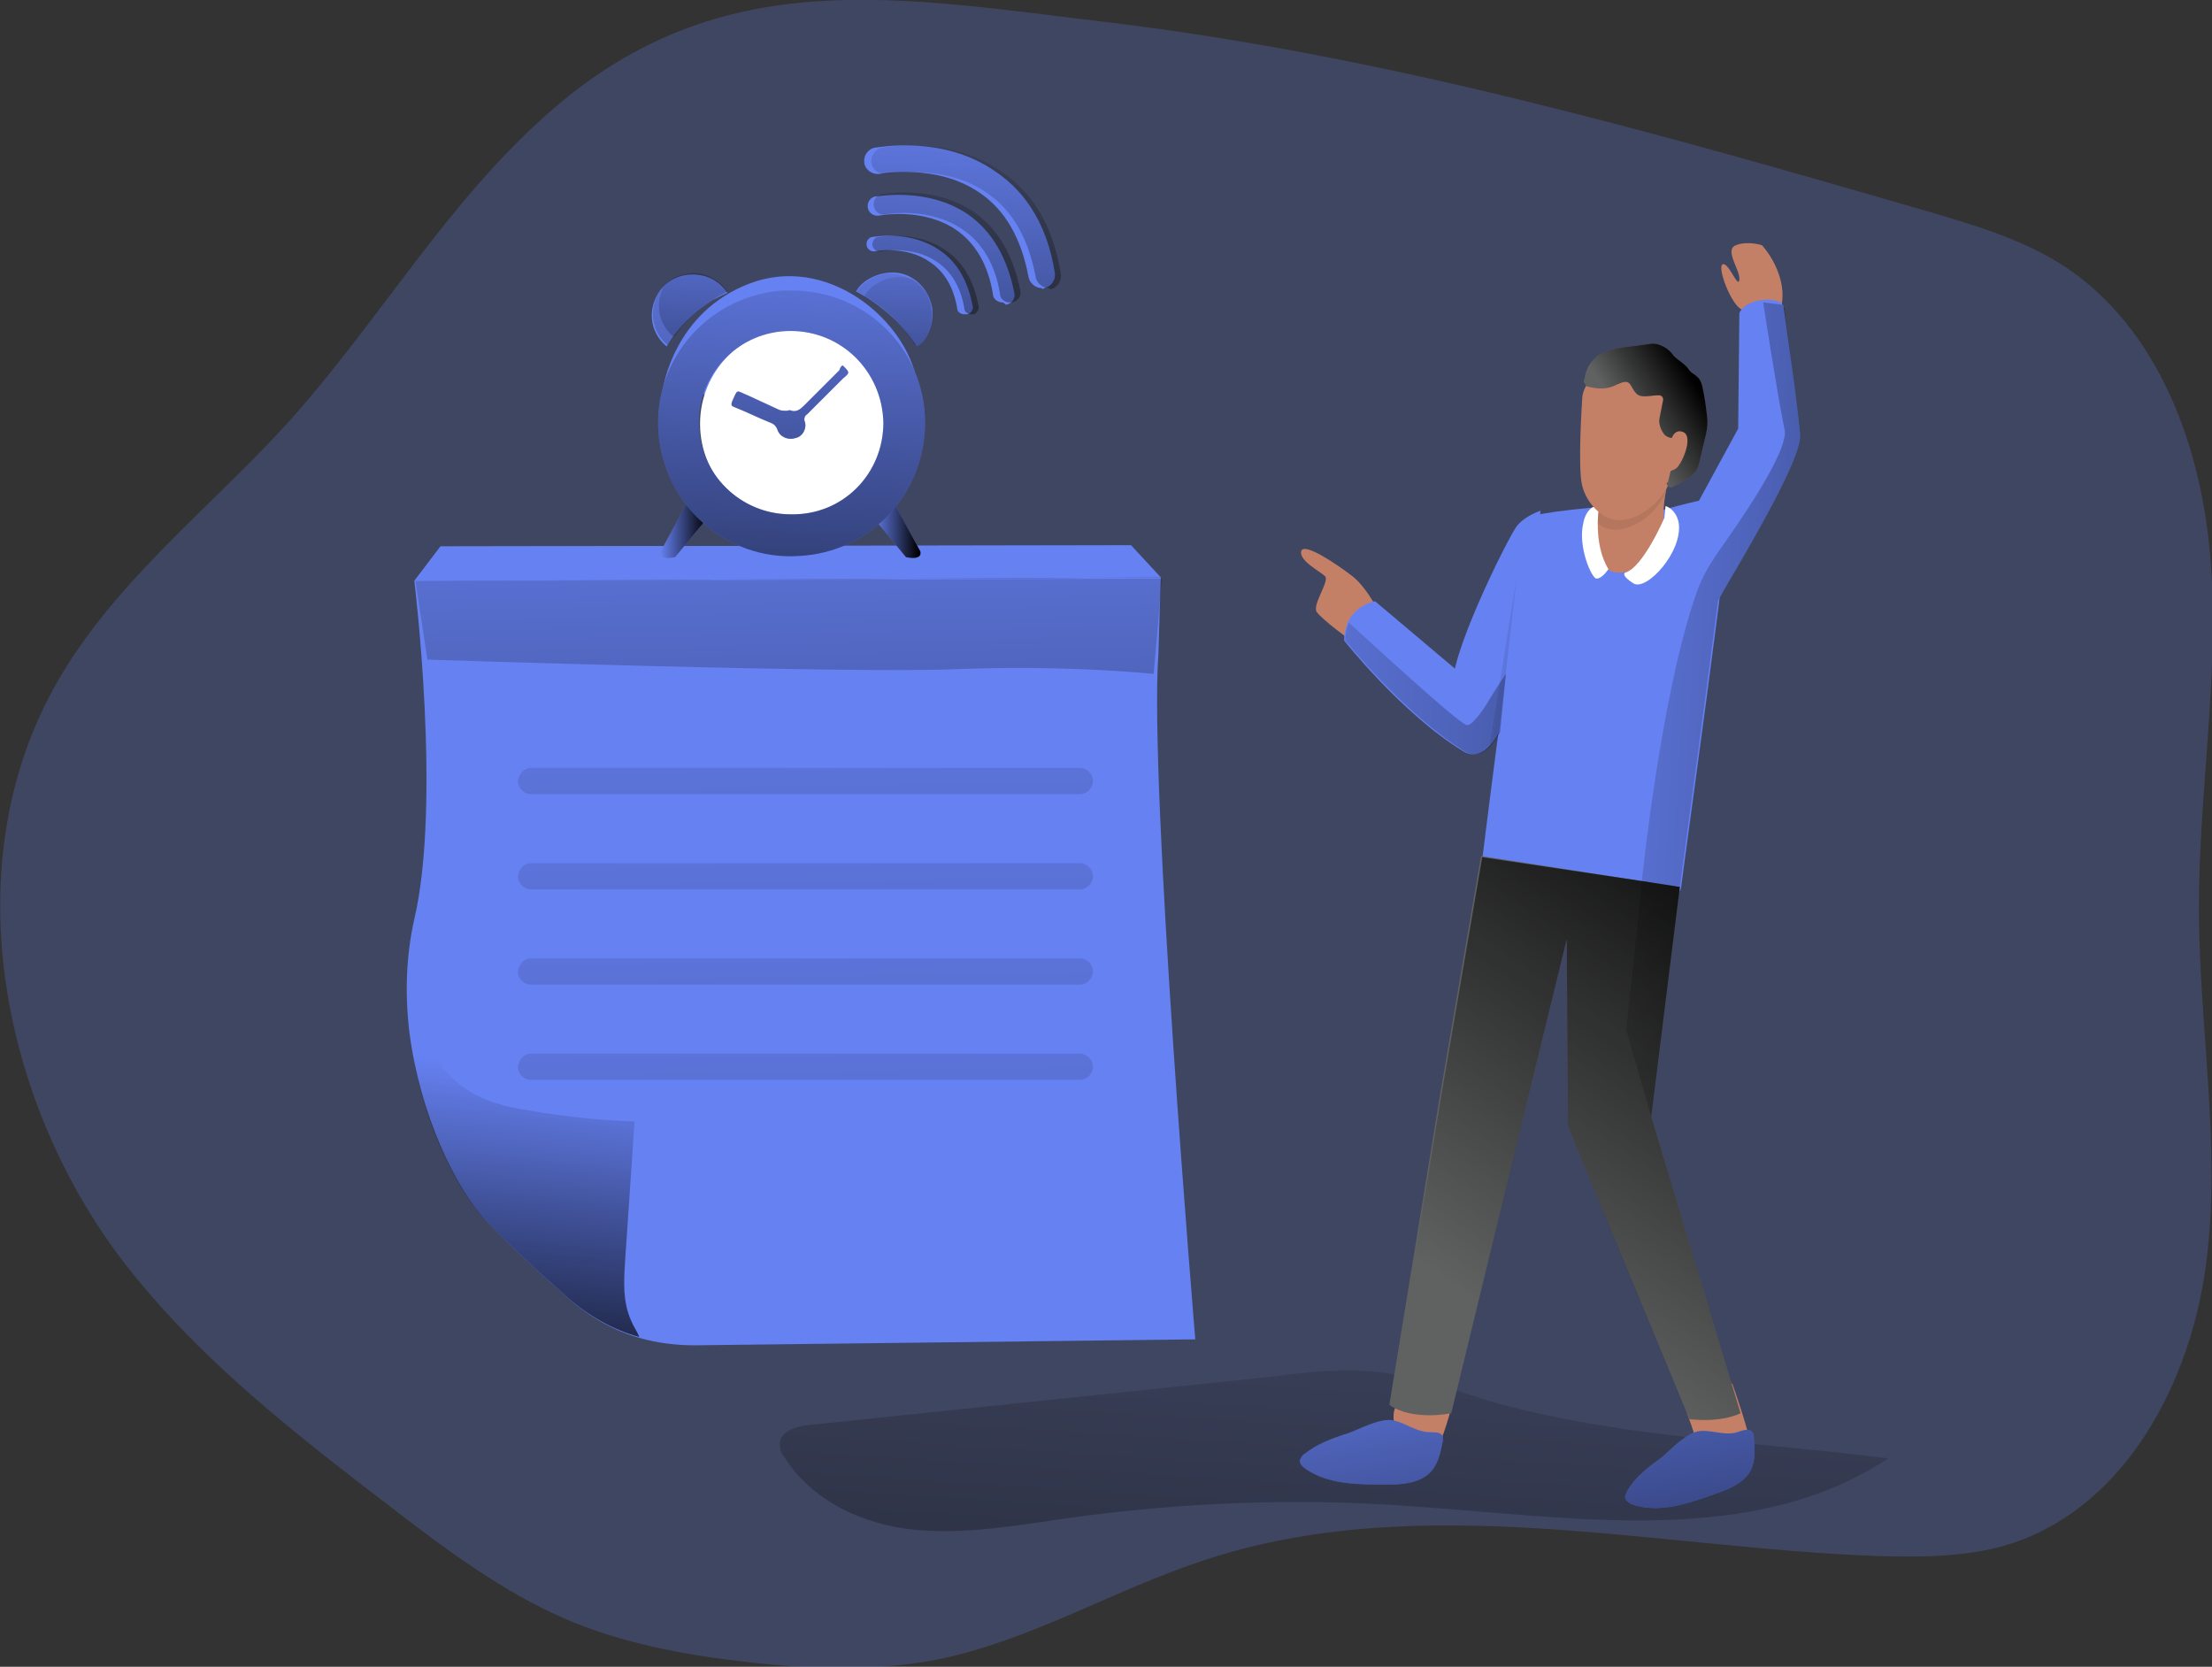 <svg id="Layer_1" xmlns="http://www.w3.org/2000/svg" viewBox="0 0 185.8 140"><rect x="0" y="0" width="185.8" height="140" fill="#333333" stroke="none"/><style>.st2{fill:#6681f2}.st3{fill:#fff}.st23{fill:#c48067}.st25{fill:#606161}</style><path d="M24 35.7C17.5 42.8 9.6 48.9 4.8 57.3c-8.5 14.8-5 34.5 5.2 48.2 6.4 8.5 15 15.1 23.5 21.6 4.3 3.3 8.8 6.6 13.8 8.8 4.8 2.1 10.1 3.1 15.4 3.7 5.3.6 10.8.8 16-.2 7.9-1.6 14.9-5.9 22.6-8.4 18-5.9 37.5-1 56.4-.3 3.8.1 7.8.1 11.4-1.1 9.5-3.2 14.9-13.5 16.2-23.4s-.6-20-.6-30c0-9.6 1.7-19.3 1-28.9s-4.3-19.7-12.4-25c-3.6-2.3-7.8-3.5-11.9-4.7-22.4-6.5-45-12.9-68.1-15.7C75.6-.2 60.7-3.2 46.4 9.2 37.6 16.8 31.8 27.1 24 35.7z" opacity=".24" fill="#6681f2"/><linearGradient id="SVGID_1_" gradientUnits="userSpaceOnUse" x1="114.811" y1="-15.28" x2="107.099" y2="-134.186" gradientTransform="matrix(1 0 0 -1 -1.45 86.235)"><stop offset="0" stop-color="#010101" stop-opacity="0"/><stop offset=".95" stop-color="#010101"/></linearGradient><path d="M125.9 117.9c-3.2-.9-6.4-2.2-9.7-2.6-3-.4-6.1-.1-9.1.3l-39.2 4.1c-1 .1-2.4.5-2.4 1.6 0 .4.1.8.4 1.1 2.3 3.7 6.7 5.7 11 6.1s8.7-.4 12.9-1c9.4-1.3 19-1.7 28.5-1 13.7.9 28.8 3.6 40.3-4-10.9-1.4-22-1.7-32.7-4.6z" fill="url(#SVGID_1_)"/><path class="st2" d="M55.7 32.6s.9-6.4 7.3-8.8 12.7 2.8 13.9 7.7-21.2 1.1-21.2 1.1z"/><circle class="st3" cx="66.9" cy="35.6" r="8.1"/><linearGradient id="SVGID_2_" gradientUnits="userSpaceOnUse" x1="68.372" y1="59.757" x2="69.144" y2="14.987" gradientTransform="matrix(1 0 0 -1 0 139.235)"><stop offset="0" stop-color="#010101" stop-opacity="0"/><stop offset=".95" stop-color="#010101"/></linearGradient><path d="M45.7 96.3h46.1c.6 0 1.1.5 1.1 1.1 0 .6-.5 1.1-1.1 1.1H45.7c-.6 0-1.1-.5-1.1-1.1 0-.7.5-1.1 1.1-1.1z" opacity=".26" fill="url(#SVGID_2_)"/><path class="st2" d="M100.4 112.5l-42.1.5c-1.5 0-3.1-.2-4.5-.6-2.2-.6-4.3-1.8-6-3.3-2.4-2.1-5.1-4.6-7-6.6-2.6-2.8-5.5-8.9-6.4-15.7-.4-3.2-.3-6.5.4-9.6 2.3-9.8 0-28.4 0-28.4l62.7-.3-.2 6.5c-.8 10.8 3.1 57.5 3.1 57.5z"/><linearGradient id="SVGID_3_" gradientUnits="userSpaceOnUse" x1="46.595" y1="-3.553" x2="42.982" y2="-36.84" gradientTransform="matrix(1 0 0 -1 -1.45 86.235)"><stop offset="0" stop-color="#010101" stop-opacity="0"/><stop offset=".95" stop-color="#010101"/></linearGradient><path d="M53.7 112.3c-2.2-.6-4.3-1.8-6-3.3-2.4-2.1-5.1-4.6-7-6.6-2.6-2.8-5.5-8.9-6.4-15.7 1.7 1.3 2.8 3.3 4.6 4.6 1.6 1.2 3.7 1.7 5.7 2 2.9.5 5.8.8 8.7.9l-.8 11.8c-.1 1.7-.2 3.3.5 4.9.2.5.5.9.7 1.4z" fill="url(#SVGID_3_)"/><linearGradient id="SVGID_4_" gradientUnits="userSpaceOnUse" x1="67.275" y1="53.392" x2="69.985" y2="-64.272" gradientTransform="matrix(1 0 0 -1 -1.45 86.235)"><stop offset="0" stop-color="#010101" stop-opacity="0"/><stop offset=".95" stop-color="#010101"/></linearGradient><path d="M35.9 55.4s35.8 1.2 44.5.8c5.5-.2 11-.1 16.5.4l.7-8-62.7.2 1 6.6z" fill="url(#SVGID_4_)"/><path class="st2" d="M34.8 48.8l2.2-2.9 58-.1 2.5 2.7z"/><linearGradient id="SVGID_5_" gradientUnits="userSpaceOnUse" x1="34.846" y1="91.941" x2="97.546" y2="91.941" gradientTransform="matrix(1 0 0 -1 0 139.235)"><stop offset="0" stop-color="#010101" stop-opacity="0"/><stop offset=".95" stop-color="#010101"/></linearGradient><path opacity=".26" fill="url(#SVGID_5_)" d="M34.8 48.8l2.2-2.9 58-.1 2.5 2.7z"/><linearGradient id="SVGID_6_" gradientUnits="userSpaceOnUse" x1="67.339" y1="91.494" x2="68.114" y2="46.724" gradientTransform="matrix(1 0 0 -1 0 139.235)"><stop offset="0" stop-color="#010101" stop-opacity="0"/><stop offset=".95" stop-color="#010101"/></linearGradient><path d="M44.6 64.5h46.1c.6 0 1.1.5 1.1 1.1 0 .6-.5 1.1-1.1 1.1H44.6c-.6 0-1.1-.5-1.1-1.1.1-.6.5-1.1 1.1-1.1z" opacity=".26" fill="url(#SVGID_6_)"/><linearGradient id="SVGID_7_" gradientUnits="userSpaceOnUse" x1="67.339" y1="83.495" x2="68.114" y2="38.725" gradientTransform="matrix(1 0 0 -1 0 139.235)"><stop offset="0" stop-color="#010101" stop-opacity="0"/><stop offset=".95" stop-color="#010101"/></linearGradient><path d="M44.6 72.5h46.1c.6 0 1.1.5 1.1 1.1 0 .6-.5 1.1-1.1 1.1H44.6c-.6 0-1.1-.5-1.1-1.1.1-.6.5-1.1 1.1-1.1z" opacity=".26" fill="url(#SVGID_7_)"/><linearGradient id="SVGID_8_" gradientUnits="userSpaceOnUse" x1="67.339" y1="75.495" x2="68.114" y2="30.726" gradientTransform="matrix(1 0 0 -1 0 139.235)"><stop offset="0" stop-color="#010101" stop-opacity="0"/><stop offset=".95" stop-color="#010101"/></linearGradient><path d="M44.6 80.5h46.1c.6 0 1.1.5 1.1 1.1 0 .6-.5 1.1-1.1 1.1H44.6c-.6 0-1.1-.5-1.1-1.1.1-.6.5-1.1 1.1-1.1z" opacity=".26" fill="url(#SVGID_8_)"/><linearGradient id="SVGID_9_" gradientUnits="userSpaceOnUse" x1="67.339" y1="67.496" x2="68.114" y2="22.726" gradientTransform="matrix(1 0 0 -1 0 139.235)"><stop offset="0" stop-color="#010101" stop-opacity="0"/><stop offset=".95" stop-color="#010101"/></linearGradient><path d="M44.6 88.5h46.1c.6 0 1.1.5 1.1 1.1 0 .6-.5 1.1-1.1 1.1H44.6c-.6 0-1.1-.5-1.1-1.1.1-.6.5-1.1 1.1-1.1z" opacity=".26" fill="url(#SVGID_9_)"/><path class="st2" d="M34.8 48.8l2.2-2.9 58-.1 2.5 2.7z"/><path class="st2" d="M58 41.7l-2.5 4.6s-.3.8 1.2.5l2.9-3.5-1.6-1.6zm16.8 0l2.5 4.6s.3.8-1.2.5l-2.9-3.5 1.6-1.6z"/><linearGradient id="SVGID_10_" gradientUnits="userSpaceOnUse" x1="56.919" y1="41.929" x2="60.99" y2="41.929" gradientTransform="matrix(1 0 0 -1 -1.45 86.235)"><stop offset="0" stop-color="#010101" stop-opacity="0"/><stop offset=".95" stop-color="#010101"/></linearGradient><path d="M58 41.7l-2.5 4.6s-.3.8 1.2.5l2.9-3.5-1.6-1.6z" fill="url(#SVGID_10_)"/><linearGradient id="SVGID_11_" gradientUnits="userSpaceOnUse" x1="74.718" y1="41.929" x2="78.786" y2="41.929" gradientTransform="matrix(1 0 0 -1 -1.45 86.235)"><stop offset="0" stop-color="#010101" stop-opacity="0"/><stop offset=".95" stop-color="#010101"/></linearGradient><path d="M74.8 41.7l2.5 4.6s.3.8-1.2.5l-2.9-3.5 1.6-1.6z" fill="url(#SVGID_11_)"/><path class="st2" d="M66.5 24.4c6.2 0 11.2 4.9 11.2 11.1 0 6-4.6 10.9-10.6 11.2-6.1.4-11.4-4.3-11.8-10.5-.4-6.1 4.3-11.4 10.5-11.8h.7zm7.7 11.1c-.1-4.3-3.5-7.7-7.8-7.7s-7.7 3.5-7.7 7.7c0 4.3 3.5 7.7 7.7 7.7 4.4.1 7.8-3.4 7.8-7.7z"/><path class="st2" d="M71.9 24.5c.5-1 2-1.7 3.3-1.6 1.5.1 2.8 1.3 3.1 2.9.2 1.3-.4 2.9-1.3 3.3-1.3-2-3-3.5-5.1-4.6zM56 29.1c-1.1-.9-1.5-2.3-1.1-3.6.4-1.3 1.4-2.2 2.7-2.4 1.4-.2 2.7.3 3.5 1.5-2.1.9-3.9 2.5-5.1 4.5zm14.8 1.6c.6.6.6.6 0 1.1l-3 3c-.2.1-.3.4-.2.6.2.6-.2 1.3-.8 1.4-.6.2-1.3-.1-1.5-.7-.1-.3-.3-.5-.6-.6-1-.4-2-.9-3-1.3-.3-.1-.3-.2-.2-.5.5-1.1.3-.9 1.3-.5.9.4 1.7.8 2.6 1.2.2.1.4.1.7.1.1 0 .2-.1.4 0 .4.1.7-.1 1-.4l3-3c.1-.3.2-.4.3-.4z"/><linearGradient id="SVGID_12_" gradientUnits="userSpaceOnUse" x1="68.717" y1="69.427" x2="66.06" y2="5.171" gradientTransform="matrix(1 0 0 -1 -1.45 86.235)"><stop offset="0" stop-color="#010101" stop-opacity="0"/><stop offset=".95" stop-color="#010101"/></linearGradient><path d="M66.5 24.4c6.2 0 11.2 4.9 11.2 11.1 0 6-4.6 10.9-10.6 11.2-6.1.4-11.4-4.3-11.8-10.5-.4-6.1 4.3-11.4 10.5-11.8h.7zm7.7 11.1c-.1-4.3-3.5-7.7-7.8-7.7s-7.7 3.5-7.7 7.7c0 4.3 3.5 7.7 7.7 7.7 4.4.1 7.8-3.4 7.8-7.7z" fill="url(#SVGID_12_)"/><linearGradient id="SVGID_13_" gradientUnits="userSpaceOnUse" x1="76.906" y1="69.097" x2="74.246" y2="4.76" gradientTransform="matrix(1 0 0 -1 -1.45 86.235)"><stop offset="0" stop-color="#010101" stop-opacity="0"/><stop offset=".95" stop-color="#010101"/></linearGradient><path d="M77 29.1l-.1-.1c-.2-.2-.3-.5-.5-.7-1.2-1.6-2.7-2.9-4.5-3.7.5-1 2-1.8 3.3-1.6.5.1.9.2 1.3.4.9.5 1.6 1.4 1.7 2.4.3 1.3-.3 2.9-1.2 3.3z" fill="url(#SVGID_13_)"/><linearGradient id="SVGID_14_" gradientUnits="userSpaceOnUse" x1="77.222" y1="68.564" x2="74.678" y2="7.054" gradientTransform="matrix(1 0 0 -1 -1.45 86.235)"><stop offset="0" stop-color="#010101" stop-opacity="0"/><stop offset=".95" stop-color="#010101"/></linearGradient><path d="M77 29.1l-.1-.1c-.2-.2-.3-.5-.5-.7-1-1.4-2.2-2.6-3.8-3.4.5-1 2-1.8 3.3-1.6.2 0 .4.1.7.1.9.5 1.6 1.4 1.7 2.4.2 1.3-.4 2.9-1.3 3.3z" fill="url(#SVGID_14_)"/><linearGradient id="SVGID_15_" gradientUnits="userSpaceOnUse" x1="59.696" y1="69.803" x2="57.036" y2="5.498" gradientTransform="matrix(1 0 0 -1 -1.45 86.235)"><stop offset="0" stop-color="#010101" stop-opacity="0"/><stop offset=".95" stop-color="#010101"/></linearGradient><path d="M61.1 24.5l-.2.1c-.4.2-.8.4-1.1.7-.1 0-.1.1-.2.1-1.2.8-2.2 1.8-3 2.9-.2.2-.4.5-.5.7-1.1-.9-1.5-2.3-1.1-3.6.1-.5.4-1 .8-1.4.5-.6 1.2-.9 1.9-1 1.2-.3 2.6.3 3.4 1.5z" fill="url(#SVGID_15_)"/><linearGradient id="SVGID_16_" gradientUnits="userSpaceOnUse" x1="59.91" y1="68.989" x2="57.58" y2="12.591" gradientTransform="matrix(1 0 0 -1 -1.45 86.235)"><stop offset="0" stop-color="#010101" stop-opacity="0"/><stop offset=".95" stop-color="#010101"/></linearGradient><path d="M61.1 24.5l-.2.1c-.4.2-.8.4-1.1.7-.1 0-.1.1-.2.1-1.2.7-2.2 1.7-3 2.9-1.1-.9-1.5-2.3-1.1-3.6.1-.2.1-.5.3-.7.5-.6 1.2-.9 1.9-1 1.2-.2 2.6.3 3.4 1.5z" fill="url(#SVGID_16_)"/><linearGradient id="SVGID_17_" gradientUnits="userSpaceOnUse" x1="68.47" y1="69.437" x2="65.814" y2="5.181" gradientTransform="matrix(1 0 0 -1 -1.45 86.235)"><stop offset="0" stop-color="#010101" stop-opacity="0"/><stop offset=".95" stop-color="#010101"/></linearGradient><path d="M70.8 30.7c.6.6.6.6 0 1.1l-3 3c-.2.1-.3.4-.2.6.2.6-.2 1.3-.8 1.4-.6.2-1.3-.1-1.5-.7-.1-.3-.3-.5-.6-.6-1-.4-2-.9-3-1.3-.3-.1-.3-.2-.2-.5.5-1.1.3-.9 1.3-.5.9.4 1.7.8 2.6 1.2.2.1.4.1.7.1.1 0 .2-.1.4 0 .4.1.7-.1 1-.4l3-3c.1-.3.2-.4.3-.4z" fill="url(#SVGID_17_)"/><path class="st2" d="M81 26.4c-.3 0-.6-.2-.6-.5-.3-1.8-1.1-3.1-2.3-3.9-2-1.4-4.6-.9-4.6-.9-.3.1-.7-.2-.7-.5-.1-.3.2-.7.5-.7.1 0 3.1-.6 5.6 1.1 1.5 1 2.4 2.6 2.8 4.7.1.3-.2.7-.5.7H81z"/><path class="st2" d="M84.2 25.4c-.4 0-.8-.3-.8-.7-.4-2.5-1.5-4.3-3.1-5.4-2.8-1.9-6.4-1.2-6.4-1.2-.5.1-.9-.2-1-.6-.1-.5.2-.9.6-1h.1c.2 0 4.3-.8 7.7 1.5 2 1.4 3.3 3.6 3.9 6.6.1.5-.2.9-.7 1-.2-.2-.3-.2-.3-.2z"/><path class="st2" d="M87.5 24.2c-.5 0-1-.4-1.1-.9-.6-3.2-1.9-5.6-4.1-7.1-3.6-2.5-8.3-1.6-8.4-1.6-.6.1-1.2-.3-1.3-.9-.1-.6.3-1.2.9-1.3.2 0 5.7-1.1 10.1 2 2.7 1.8 4.4 4.7 5 8.5.1.6-.3 1.2-.9 1.3-.1.1-.1.1-.2 0z"/><linearGradient id="SVGID_18_" gradientUnits="userSpaceOnUse" x1="80.008" y1="78.87" x2="77.236" y2="24.091" gradientTransform="matrix(1 0 0 -1 -1.45 86.235)"><stop offset="0" stop-color="#010101" stop-opacity="0"/><stop offset=".95" stop-color="#010101"/></linearGradient><path d="M81.6 26.4c-.3 0-.6-.2-.6-.5-.3-1.8-1.1-3.1-2.3-3.9-2-1.4-4.6-.9-4.6-.9-.3.1-.7-.1-.8-.4-.1-.3.1-.7.4-.8h.1c.1 0 3.1-.6 5.6 1.1 1.5 1 2.4 2.6 2.8 4.7.1.3-.2.7-.5.7h-.1z" fill="url(#SVGID_18_)"/><linearGradient id="SVGID_19_" gradientUnits="userSpaceOnUse" x1="81.626" y1="78.787" x2="78.85" y2="24.007" gradientTransform="matrix(1 0 0 -1 -1.45 86.235)"><stop offset="0" stop-color="#010101" stop-opacity="0"/><stop offset=".95" stop-color="#010101"/></linearGradient><path d="M84.8 25.4c-.4 0-.8-.3-.8-.7-.4-2.5-1.5-4.3-3.1-5.4-2.9-2-6.5-1.3-6.5-1.3-.5.1-.9-.2-1-.7-.1-.4.2-.9.7-1 .2 0 4.3-.8 7.7 1.5 2 1.4 3.3 3.6 3.9 6.6.1.5-.2.9-.7 1h-.2z" fill="url(#SVGID_19_)"/><linearGradient id="SVGID_20_" gradientUnits="userSpaceOnUse" x1="83.186" y1="78.707" x2="80.411" y2="23.928" gradientTransform="matrix(1 0 0 -1 -1.45 86.235)"><stop offset="0" stop-color="#010101" stop-opacity="0"/><stop offset=".95" stop-color="#010101"/></linearGradient><path d="M88.1 24.2c-.5 0-1-.4-1.1-.9-.6-3.2-1.9-5.6-4.1-7.1-3.6-2.5-8.3-1.6-8.4-1.6-.6.1-1.2-.3-1.3-.9-.1-.6.3-1.1.8-1.3.2 0 5.7-1.1 10.1 2 2.7 1.8 4.4 4.7 5 8.6.1.6-.3 1.2-.9 1.3 0-.1-.1-.1-.1-.1z" fill="url(#SVGID_20_)"/><path class="st23" d="M149.5 26.3c.3-1 .3-2 0-3s-.8-1.9-1.5-2.7c0 0-1.2-.4-2.2 0s.4 2.1.3 2.9c-.1.8-.9-1.5-1.4-1.3-.5.2.7 3.4 1.6 3.8m-32.7 27.9s-2.5-1.8-3-2.5c-.4-.6 1.1-2.6.7-3s-2.2-1.3-2-2.1c.2-.8 3 1.1 4.3 2.1 1.3 1 2.5 3.5 2.5 3.5s-.3 2.5-2.5 2z"/><path class="st2" d="M145 45.3c-.2 1.5-.4 3.3-.6 5.3-1.2 9.4-3.1 23.1-3.2 24-.1.6-1.5.8-3.4.8-2.4 0-5.5-.3-7.3-.8-2.1-.6-4.1-1.4-6-2.4 0 0 3.5-28.4 4.2-28.8.7-.4 5.5-.8 5.5-.8l5.6.2s1.7-.5 3.2-.8c1.1-.2 2-.4 2.2-.2.1-.1 0 1.3-.2 3.5z"/><path class="st2" d="M129.4 42.9s-1.3.4-2 1.3-6 11.5-5.3 13.7 3 3.8 3.6 3.4c.7-.4 1.9-4.5 2.1-5.4s.7-3.8.7-3.8l.9-9.2zm21.8-6.4c.2 2.2-5.6 11.6-6.7 13.6-.1.1-.1.2-.2.4-1.3 1.8-4.2 2.5-4.2 2.5s0-.1-.1-.1c-.8-2 1.1-7.9 1.1-7.9l1.8-3.3L146 36l.1-9.7s.3-.9 1.9-1.1c.9-.1 1.3.1 1.6.2.1.1.1.2.2.3 0 0 1.2 8.3 1.4 10.8z"/><path class="st23" d="M122 117.9s-.9 3.5-1.4 3.8c-.4.3-2-.6-2.9-1.2s-.6-2-.6-2l.4-1.1 4.5.5zm23.5-1.7s1.7 4.8 1.5 5.3c-.2.5-2.3-.2-3.4-.1s-1.5-1.6-1.5-1.6l-.4-1.1 3.8-2.5zm-5.3-76.3s-.7 2.9-.4 4c.2 1.1-1.5 4.2-3.8 4.2s-2.2-3.8-2.2-4.2.7-.7.4-1.8c-.2-1.1 5.8-3.5 6-2.2z"/><path d="M134.3 42.2c.2.9-.2 1.2-.4 1.5.5.5 1.1.8 1.8.8 1.3 0 3.3-1.1 4.2-3.1v-.1c.1-.7.3-1.3.3-1.3-.2-1.4-6.2 1.1-5.9 2.2z" fill="#b5765e"/><path class="st3" d="M139.8 43.5s-1.8 4.2-3.3 4.6c0 0-.4.2.7.9s4.2-2.7 3.8-5.1c-.1-.6-.5-1.2-1.1-1.4l-.1 1zm-5.5-.9s-.5 3.1.8 5.2c0 0-.5.8-1 .8-.4 0-1.6-2.7-1.1-4.7.2-1.1 1-1.6 1.3-1.3z"/><path class="st25" d="M141.1 74.5l-2.4 19.3 7.5 24.9s-1.4.8-4.3.5l-10.2-24.6-.1-15.7-3.3 13.5-6.4 26.3s-3.2.7-5.2-.7l4.2-25.7 3.5-20.4 16.7 2.6z"/><linearGradient id="SVGID_21_" gradientUnits="userSpaceOnUse" x1="126.805" y1="-24.031" x2="156.027" y2="19.397" gradientTransform="matrix(1 0 0 -1 -1.45 86.235)"><stop offset="0" stop-color="#010101" stop-opacity="0"/><stop offset=".95" stop-color="#010101"/></linearGradient><path d="M146.2 118.7s-1.4.8-4.3.6l-10.2-24.7-.1-15.7-3.3 13.5-6.4 26.4s-3.2.7-5.1-.7l4.2-25.7 3.5-20.4 13.4 2 3.2.5-2.4 19.3 7.5 24.9z" fill="url(#SVGID_21_)"/><path class="st23" d="M132.9 33.5s-.4 5.8 0 7.3c.4 1.6 1.8 2.9 3.1 2.9s3.3-1.1 4.2-3.1c.9-2 1.3-6.9 1.1-7.5-.2-.7-1.6-2.8-5.1-2.4-2.4.2-3.3 1.9-3.3 2.8z"/><path class="st25" d="M141.1 36.4c-.2.5-.9.5-1.3.1-.3-.4-.5-.9-.4-1.4l.3-1.5c0-.1 0-.2-.1-.3-.1-.1-.2-.1-.3-.1-.7 0-1.5.3-1.9-.2-.3-.3-.4-.8-.7-.9-.3-.1-.6.1-.9.2-.7.4-1.5.4-2.3.2-.2 0-.3-.1-.4-.3-.1-.1-.1-.2 0-.4.1-.8.5-1.5 1.2-2 .6-.3 1.2-.5 1.9-.6.8-.1 1.5-.2 2.3-.3.4-.1.8 0 1.2.2.4.2.7.5.9.8.4.4 1 .7 1.3 1.2.3.4.9.4 1.1 1.4.2.9.3 1.7.4 2.6.1.9-.2 1.7-.4 2.6-.4 1.8-.4 1.8-1 2.3-.4.3-.8.6-1.3.8-.2.1-.4.2-.5.1-.2-.1-.3-.4-.1-.4"/><linearGradient id="SVGID_22_" gradientUnits="userSpaceOnUse" x1="138.208" y1="50.328" x2="144.22" y2="54.055" gradientTransform="matrix(1 0 0 -1 -1.45 86.235)"><stop offset="0" stop-color="#010101" stop-opacity="0"/><stop offset=".95" stop-color="#010101"/></linearGradient><path d="M141.1 36.4c-.2.5-.9.5-1.3.1-.3-.4-.5-.9-.4-1.4l.3-1.5c0-.1 0-.2-.1-.3-.1-.1-.2-.1-.3-.1-.7 0-1.5.3-1.9-.2-.3-.3-.4-.8-.7-.9-.3-.1-.6.1-.9.2-.7.4-1.5.4-2.3.2-.2 0-.3-.1-.4-.3-.1-.1-.1-.2 0-.4.1-.8.5-1.5 1.2-2 .6-.3 1.2-.5 1.9-.6.8-.1 1.5-.2 2.3-.3.4-.1.8 0 1.2.2.4.2.7.5.9.8.4.4 1 .7 1.3 1.2.3.4.9.4 1.1 1.4.2.9.3 1.7.4 2.6.1.9-.2 1.7-.4 2.6-.4 1.8-.4 1.8-1 2.3-.4.3-.8.6-1.3.8-.2.1-.4.2-.5.1-.2-.1-.3-.4-.1-.4" fill="url(#SVGID_22_)"/><path class="st23" d="M140.3 37.2s.2-1.3 1.1-.9c.9.4-.2 2.9-.7 3.1-.2.1-.4.2-.7.2"/><path class="st2" d="M125.9 61.5c-.6 1.2-1.7 2.4-3 1.6-5.1-3.1-10-9.3-10-9.3 0-.5.1-1 .3-1.5.4-.9 1.3-1.6 2.3-1.8l9.6 8.1 1 .9.1.1c.3.2.1 1.1-.3 1.9z"/><linearGradient id="SVGID_23_" gradientUnits="userSpaceOnUse" x1="124.715" y1="83.876" x2="144.708" y2="80.749" gradientTransform="matrix(1 0 0 -1 0 139.235)"><stop offset="0" stop-color="#010101" stop-opacity="0"/><stop offset=".95" stop-color="#010101"/></linearGradient><path fill="url(#SVGID_23_)" d="M125.9 61.5l1.5-13-2.3 14.2z"/><path class="st2" d="M113.2 120.4c-1.3.4-2.6.9-3.6 1.7-.2.1-.3.3-.4.5-.1.3.2.6.5.8 1.9 1.3 4.4 1.3 6.8 1.3 1.2 0 2.6-.1 3.5-.9.8-.7 1-1.8 1.2-2.8v-.3c-.1-.4-.6-.4-1-.4-1.3 0-2.1-.8-3.2-1-1.1-.2-2.7.7-3.8 1.1zm26.4 2c-1.1.8-2.2 1.6-2.9 2.8-.1.2-.2.4-.2.6.1.3.4.5.7.6 2.2.7 4.6-.1 6.8-.9 1.2-.4 2.4-.9 3-1.9.5-.9.4-2 .3-3 0-.1 0-.2-.1-.3-.2-.3-.7-.2-1-.1-1.2.5-2.2-.1-3.4 0-1.1.1-2.4 1.5-3.2 2.2z"/><linearGradient id="SVGID_24_" gradientUnits="userSpaceOnUse" x1="114.461" y1="-21.674" x2="123.39" y2="-77.271" gradientTransform="matrix(1 0 0 -1 -1.45 86.235)"><stop offset="0" stop-color="#010101" stop-opacity="0"/><stop offset=".95" stop-color="#010101"/></linearGradient><path d="M113.2 120.4c-1.3.4-2.6.9-3.6 1.7-.2.1-.3.3-.4.5-.1.3.2.6.5.8 1.9 1.3 4.4 1.3 6.8 1.3 1.2 0 2.6-.1 3.5-.9.8-.7 1-1.8 1.2-2.8v-.3c-.1-.4-.6-.4-1-.4-1.3 0-2.1-.8-3.2-1-1.1-.2-2.7.7-3.8 1.1z" fill="url(#SVGID_24_)"/><linearGradient id="SVGID_25_" gradientUnits="userSpaceOnUse" x1="140.237" y1="-17.535" x2="149.166" y2="-73.131" gradientTransform="matrix(1 0 0 -1 -1.45 86.235)"><stop offset="0" stop-color="#010101" stop-opacity="0"/><stop offset=".95" stop-color="#010101"/></linearGradient><path d="M139.6 122.4c-1.1.8-2.2 1.6-2.9 2.8-.1.2-.2.4-.2.6.1.3.4.5.7.6 2.2.7 4.6-.1 6.8-.9 1.2-.4 2.4-.9 3-1.9.5-.9.4-2 .3-3 0-.1 0-.2-.1-.3-.2-.3-.7-.2-1-.1-1.2.5-2.2-.1-3.4 0-1.1.1-2.4 1.5-3.2 2.2z" fill="url(#SVGID_25_)"/><linearGradient id="SVGID_26_" gradientUnits="userSpaceOnUse" x1="127.223" y1="27.626" x2="220.513" y2="22.906" gradientTransform="matrix(1 0 0 -1 -1.45 86.235)"><stop offset="0" stop-color="#010101" stop-opacity="0"/><stop offset=".95" stop-color="#010101"/></linearGradient><path d="M151.2 36.5c.2 2.2-5.6 11.6-6.7 13.6-.1.1-.1.2-.2.4-1.2 9.4-3.1 23.1-3.2 24l-2.4 19.3-2.1-7.3 1.2-11.1.1-1.3s1.6-15.8 4.6-24.3c.5-1.4 1-2.3 2.5-4.4 2.6-3.7 5.2-7.9 4.9-9.3-.6-2.9-1.8-10.7-1.8-10.7l1.6.2c.1.1.1.2.2.3-.1-.2 1.1 8.1 1.3 10.6z" fill="url(#SVGID_26_)"/><linearGradient id="SVGID_27_" gradientUnits="userSpaceOnUse" x1="100.39" y1="29.377" x2="205.78" y2="24.047" gradientTransform="matrix(1 0 0 -1 -1.45 86.235)"><stop offset="0" stop-color="#010101" stop-opacity="0"/><stop offset=".95" stop-color="#010101"/></linearGradient><path d="M126.5 56.6l-.3 2.9-.2 2c-.6 1.2-1.7 2.4-3 1.6-5-3.1-10-9.3-10-9.3 0-.5.1-1 .3-1.5.9.8 9.2 8.5 9.9 8.6.4.1 1.3-1.1 2-2.3.6-1 1.3-2 1.3-2z" fill="url(#SVGID_27_)"/></svg>
